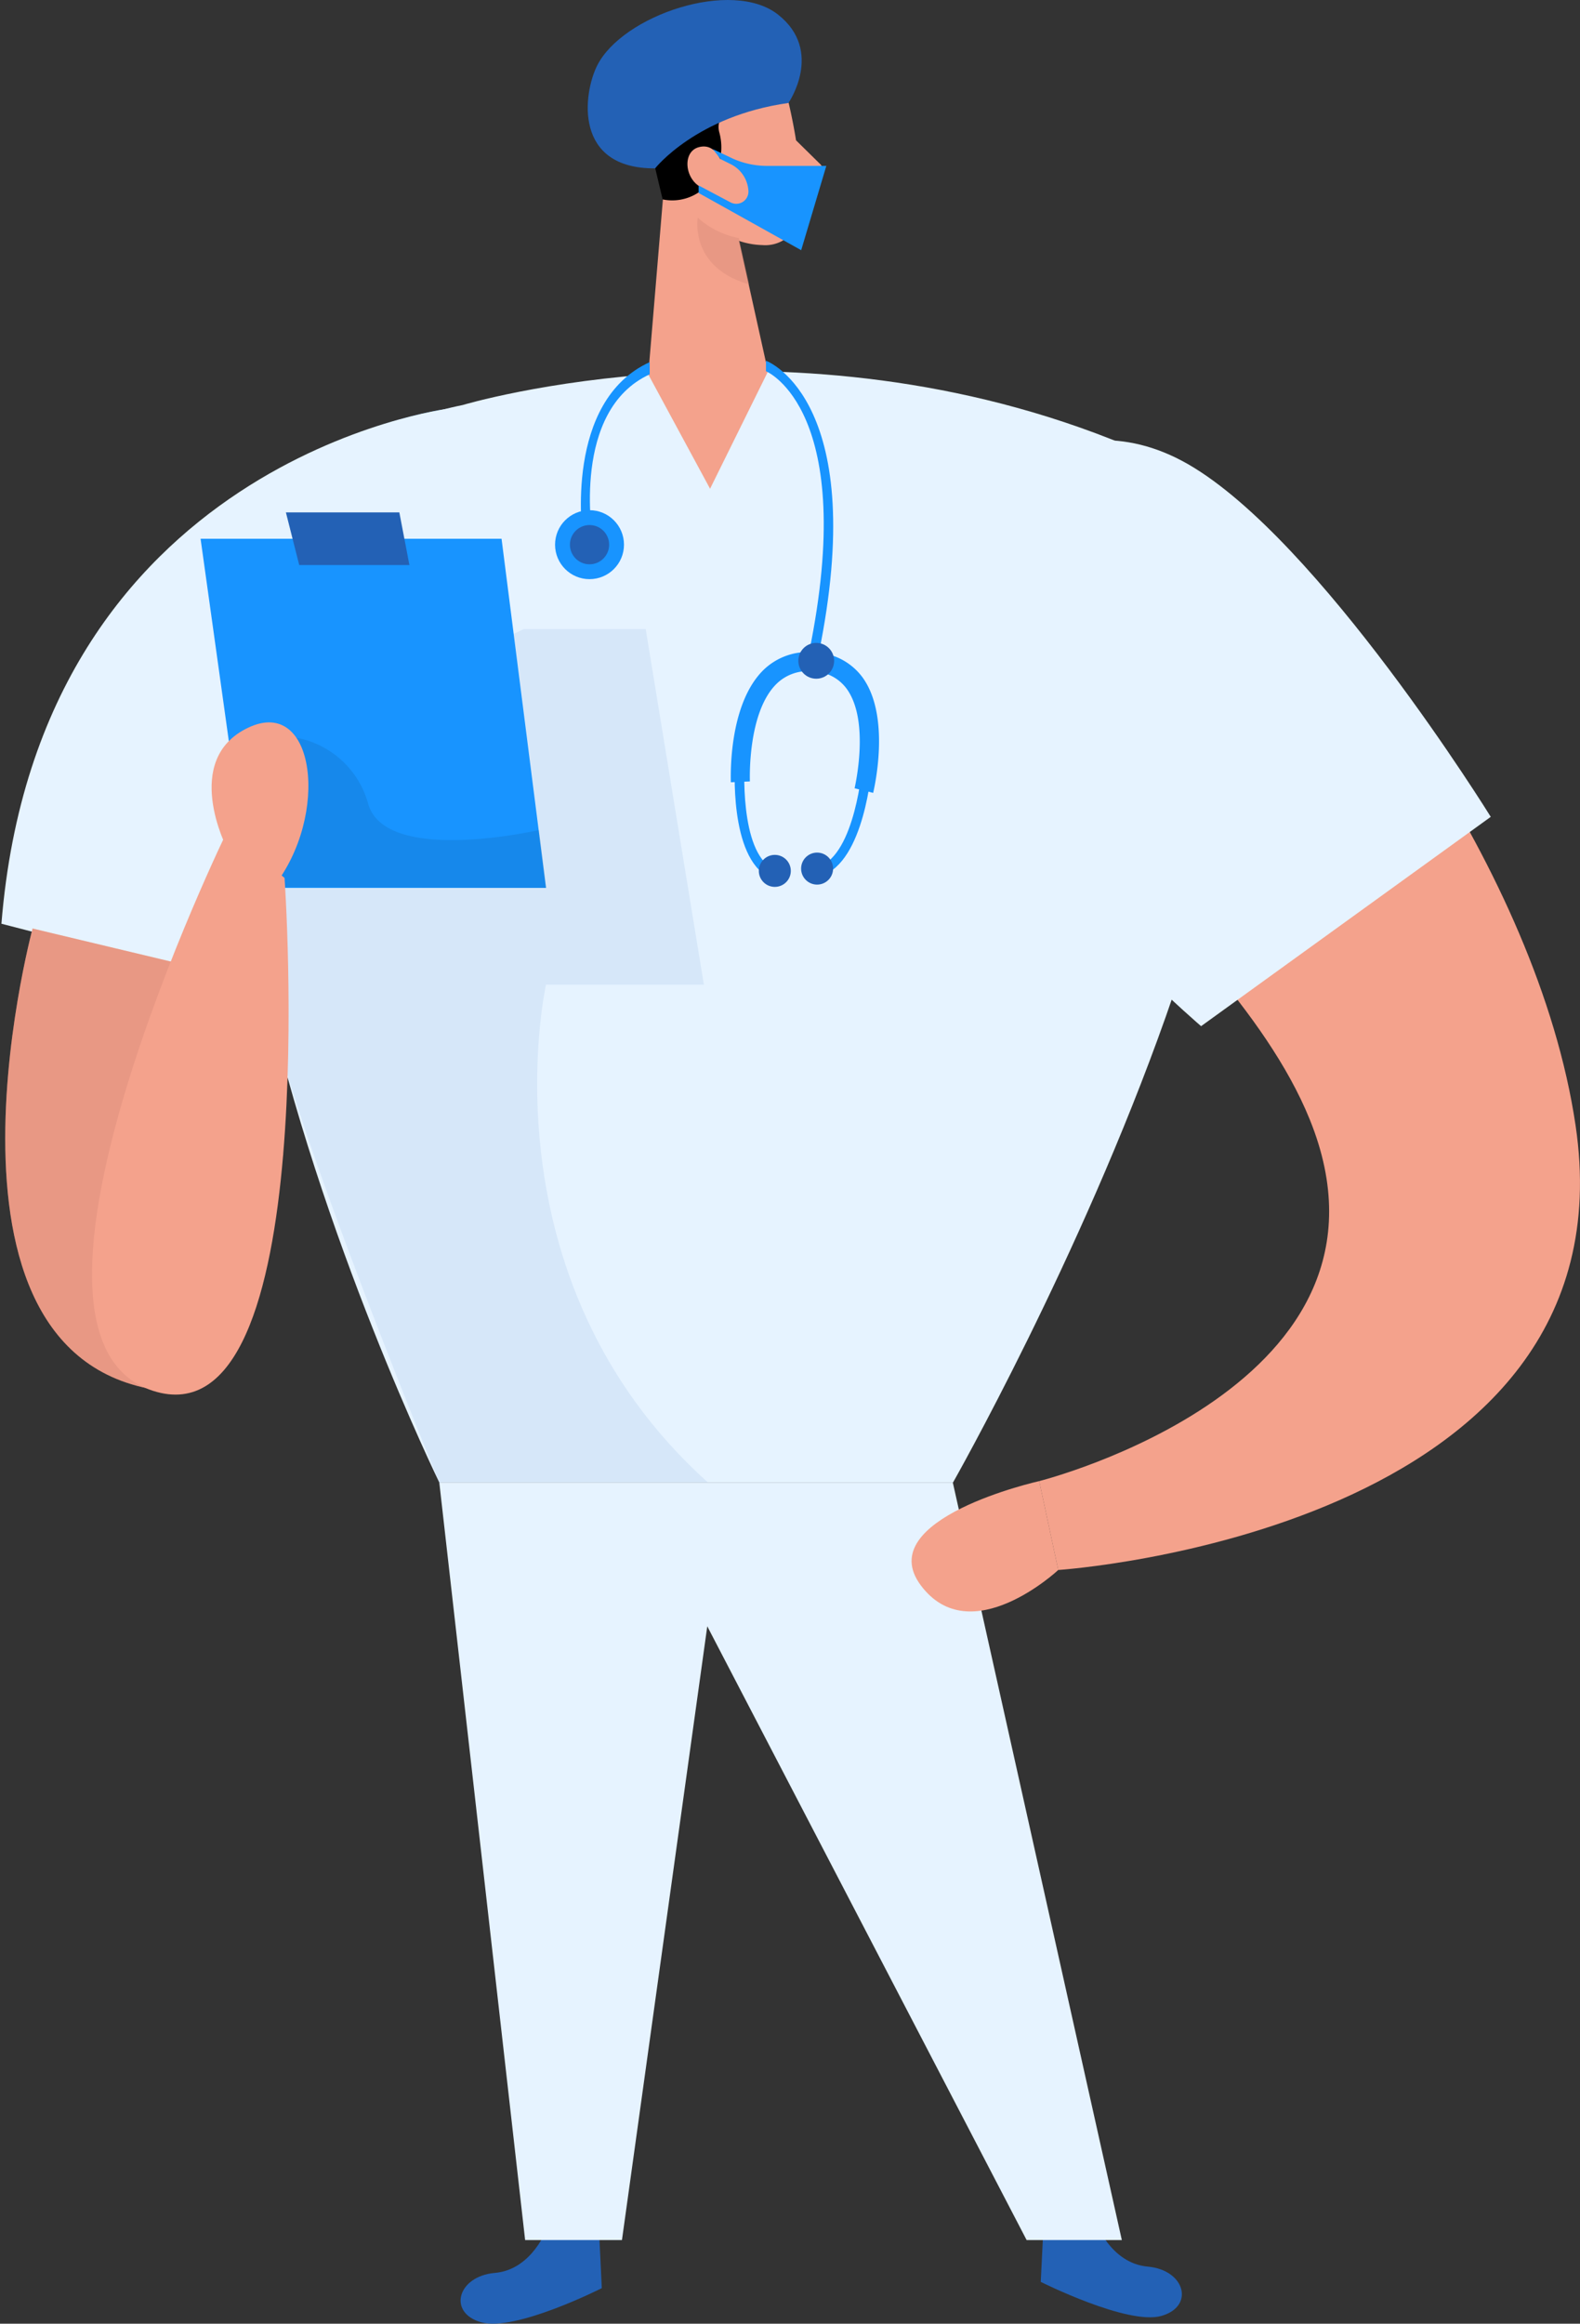 <svg id="doctor_two_color" xmlns="http://www.w3.org/2000/svg" width="136.212" height="200.205" viewBox="0 0 136.212 200.205">
  <rect x="0" y="0" width="136.212" height="200.205" fill="#333333" stroke="none"/>
  <path id="Path_14176" data-name="Path 14176" d="M87.813,64.25S52.82,69.175,50.3,108.461l24.174,5.746Z" transform="translate(-49.556 -28.969)" fill="#1894ff"/>
  <path id="Path_14177" data-name="Path 14177" d="M37.811,0S2.54,5.016,0,45.03l24.366,5.852Z" transform="matrix(1, 0.017, -0.017, 1, 0.888, 34.558)" fill="#e6f3ff"/>
  <path id="Path_14179" data-name="Path 14179" d="M52.3,118.73s-10.737,39.9,13.61,39.975l8-20.521-4.014-15.251Z" transform="translate(-49.491 -38.73)" fill="#f4a28c"/>
  <path id="Path_14180" data-name="Path 14180" d="M52.3,118.73s-10.737,39.9,13.61,39.975l8-20.521-4.014-15.251Z" transform="translate(-49.491 -38.73)" fill="#ce8172" opacity="0.31"/>
  <path id="Path_14181" data-name="Path 14181" d="M105.223,255.14s-1.272,3.579-4.5,3.858-4.1,3.448-1.157,4.26,10.376-2.947,10.376-2.947l-.222-4.654Z" transform="translate(-58.061 -63.168)" fill="#2361b5"/>
  <path id="Path_14182" data-name="Path 14182" d="M163.428,254.47s1.272,3.579,4.5,3.866,4.063,3.439,1.157,4.252S158.7,259.65,158.7,259.65l.23-4.662Z" transform="translate(-68.977 -63.048)" fill="#2361b5"/>
  <path id="Path_14187" data-name="Path 14187" d="M132.412,36.325l-2.028-1.995h0c-.345-2.134-.763-3.743-.763-3.743-.739-3.62-6.427-5.377-9.39-2.389a5.426,5.426,0,0,0-1.42,6.132l2.66,4.925a6.7,6.7,0,0,0,6.009,4.1,3.037,3.037,0,0,0,3.283-2.774,16.97,16.97,0,0,0,0-2.151l1.264-.468a.969.969,0,0,0,.386-1.642Z" transform="translate(-61.757 -22.239)" fill="#f4a28c"/>
  <path id="Path_14188" data-name="Path 14188" d="M118.95,38.68,117.3,58.438l10.95.131L125.131,44.5Z" transform="translate(-61.56 -24.389)" fill="#f4a28c"/>
  <path id="Path_14189" data-name="Path 14189" d="M114.71,30.785c2.044,1.034,2.331,3.562,2.865,5.746l.648,2.717a4.1,4.1,0,0,0,4.621-2.463,4.86,4.86,0,0,0,.271-3.283,1.748,1.748,0,0,1,1.535-2.233l.9-.09a7.815,7.815,0,0,0,3.283-1.19h0l-.32-4.268" transform="translate(-61.096 -22.067)"/>
  <path id="Path_14190" data-name="Path 14190" d="M124.685,38.529s-.427-2.29-2.126-1.822-1.092,3.776,1.305,3.694Z" transform="translate(-62.329 -24.024)" fill="#f4a28c"/>
  <path id="Path_14191" data-name="Path 14191" d="M126.217,45.877a7.388,7.388,0,0,1-3.546-1.757s-.763,4.277,4.441,5.746Z" transform="translate(-62.515 -25.363)" fill="#ce8172" opacity="0.31"/>
  <path id="Path_14192" data-name="Path 14192" d="M93.7,63.141s28.368-8.52,57.279,3.505-15.013,89.325-15.013,89.325H91.675S50.616,71.842,93.7,63.141Z" transform="translate(-53.805 -28.246)" fill="#e6f3ff"/>
  <path id="Path_14194" data-name="Path 14194" d="M128.655,38.365h5.122l-2.167,7.264L122.77,40.7v-.648l2.742,1.453a1.051,1.051,0,0,0,1.551-.952h0A2.75,2.75,0,0,0,125.5,38.2l-.821-.41-.689-.87,1.732.821A7.191,7.191,0,0,0,128.655,38.365Z" transform="translate(-62.54 -24.073)" fill="#1894ff"/>
  <path id="Path_14195" data-name="Path 14195" d="M99.437,87.3h10.515l5.015,30.634h-13.61s-5.68,25.225,13.954,42.889H92.157s-12.116-29.444-14.389-39.942L76.7,98.135Z" transform="translate(-54.286 -33.099)" fill="#2361b5" opacity="0.08"/>
  <path id="Path_14196" data-name="Path 14196" d="M117.48,60.423l5.327,9.85,4.991-10.1a24.683,24.683,0,0,0-10.318.246Z" transform="translate(-61.592 -28.163)" fill="#f4a28c"/>
  <path id="Path_14197" data-name="Path 14197" d="M70.46,77.82H96.407L100.24,107.9H74.663Z" transform="translate(-53.168 -31.401)" fill="#1894ff"/>
  <path id="Path_14198" data-name="Path 14198" d="M80.085,98.7a7.913,7.913,0,0,1,6.214,5.746c1.576,5.229,14.71,2.208,14.71,2.208l.632,4.983-23.5-.074Z" transform="translate(-54.544 -35.141)" opacity="0.08"/>
  <path id="Path_14199" data-name="Path 14199" d="M79.42,75.05l1.149,4.539h9.5L89.2,75.05Z" transform="translate(-54.773 -30.904)" fill="#2361b5"/>
  <path id="Path_14200" data-name="Path 14200" d="M72.941,107.934s-3.965-7.634,1.83-10.384,7.051,7.568,2.175,13.725Z" transform="translate(-53.376 -34.854)" fill="#f4a28c"/>
  <path id="Path_14201" data-name="Path 14201" d="M116.932,35.774s3.554-4.523,11.492-5.631c0,0,3.086-4.465-.886-7.609s-13.413.049-15.6,4.375C110.718,29.339,109.889,35.823,116.932,35.774Z" transform="translate(-60.453 -21.269)" fill="#2361b5"/>
  <path id="Path_14202" data-name="Path 14202" d="M70.749,108.42s-21.252,43.5-6.444,48.29,11.352-44.186,11.352-44.186Z" transform="translate(-51.126 -36.883)" fill="#f4a28c"/>
  <path id="Path_14203" data-name="Path 14203" d="M150.353,77.647c3.957-8.208,14.775-10.22,21.736-4.309,9.768,8.34,27.761,31.488,31.044,53.609,5.2,35.026-44.6,38.309-44.6,38.309l-1.642-7.658s32.67-8.208,23.312-31.192C172.721,108.018,143.646,91.552,150.353,77.647Z" transform="translate(-67.303 -29.988)" fill="#f4a28c"/>
  <path id="Path_14205" data-name="Path 14205" d="M149.605,74.7s8.619-10.531,19.569-4.244,25.274,29.419,25.274,29.419l-24.182,17.459S135.109,87.28,149.605,74.7Z" transform="translate(-66.719 -29.722)" fill="#1894ff"/>
  <path id="Path_14206" data-name="Path 14206" d="M149.72,74.9s8.9-10.878,20.212-4.383,26.1,30.387,26.1,30.387L171.06,118.939S134.747,87.9,149.72,74.9Z" transform="translate(-67.514 -30.526)" fill="#e6f3ff"/>
  <path id="Path_14208" data-name="Path 14208" d="M139.8,176.87H95.53l7.4,65.274h8.348l7.355-52.879,27.531,52.879h8.208Z" transform="translate(-57.659 -49.146)" fill="#e6f3ff"/>
  <path id="Path_14209" data-name="Path 14209" d="M156.138,176.73s-14.5,3.234-10.211,8.98,11.853-1.322,11.853-1.322Z" transform="translate(-66.546 -49.121)" fill="#f4a28c"/>
  <path id="Path_14210" data-name="Path 14210" d="M110.589,74.564c-.074-.484-1.642-11.91,5.746-15.284v1.051c-6.78,3.111-4.925,13.954-4.925,14.1Z" transform="translate(-60.324 -28.079)" fill="#1894ff"/>
  <path id="Path_14211" data-name="Path 14211" d="M134.371,84.47l-.821-.172c4.285-20.858-3.628-24.231-3.71-24.264v-.9C130.218,59.261,138.8,62.914,134.371,84.47Z" transform="translate(-63.806 -28.052)" fill="#1894ff"/>
  <path id="Path_14212" data-name="Path 14212" d="M138.42,101.841l-1.6-.394c0-.057,1.363-5.746-.681-8.57a3.669,3.669,0,0,0-2.889-1.494,3.842,3.842,0,0,0-3.119,1.026c-2.577,2.463-2.339,8.389-2.339,8.447l-1.642.074c0-.271-.271-6.673,2.832-9.694a5.5,5.5,0,0,1,4.433-1.494,5.311,5.311,0,0,1,4.1,2.167C139.98,95.332,138.478,101.571,138.42,101.841Z" transform="translate(-63.144 -33.53)" fill="#1894ff"/>
  <circle id="Ellipse_42" data-name="Ellipse 42" cx="1.543" cy="1.543" r="1.543" transform="translate(68.825 55.391)" fill="#2361b5"/>
  <circle id="Ellipse_43" data-name="Ellipse 43" cx="2.971" cy="2.971" r="2.971" transform="translate(47.852 43.957)" fill="#1894ff"/>
  <circle id="Ellipse_44" data-name="Ellipse 44" cx="1.691" cy="1.691" r="1.691" transform="translate(49.133 45.237)" fill="#2361b5"/>
  <path id="Path_14213" data-name="Path 14213" d="M129.538,111.169c-3.489-1.74-2.971-9.7-2.947-10.039l.821.057c0,.082-.509,7.749,2.463,9.251Z" transform="translate(-63.217 -35.577)" fill="#1894ff"/>
  <circle id="Ellipse_45" data-name="Ellipse 45" cx="1.379" cy="1.379" r="1.379" transform="translate(65.418 73.655)" fill="#2361b5"/>
  <path id="Path_14214" data-name="Path 14214" d="M135.623,111.1l-.263-.772c3.185-1.059,3.784-8.726,3.792-8.808l.821.066C139.94,101.914,139.325,109.876,135.623,111.1Z" transform="translate(-64.795 -35.647)" fill="#1894ff"/>
  <circle id="Ellipse_46" data-name="Ellipse 46" cx="1.379" cy="1.379" r="1.379" transform="translate(69.063 73.458)" fill="#2361b5"/>
</svg>
